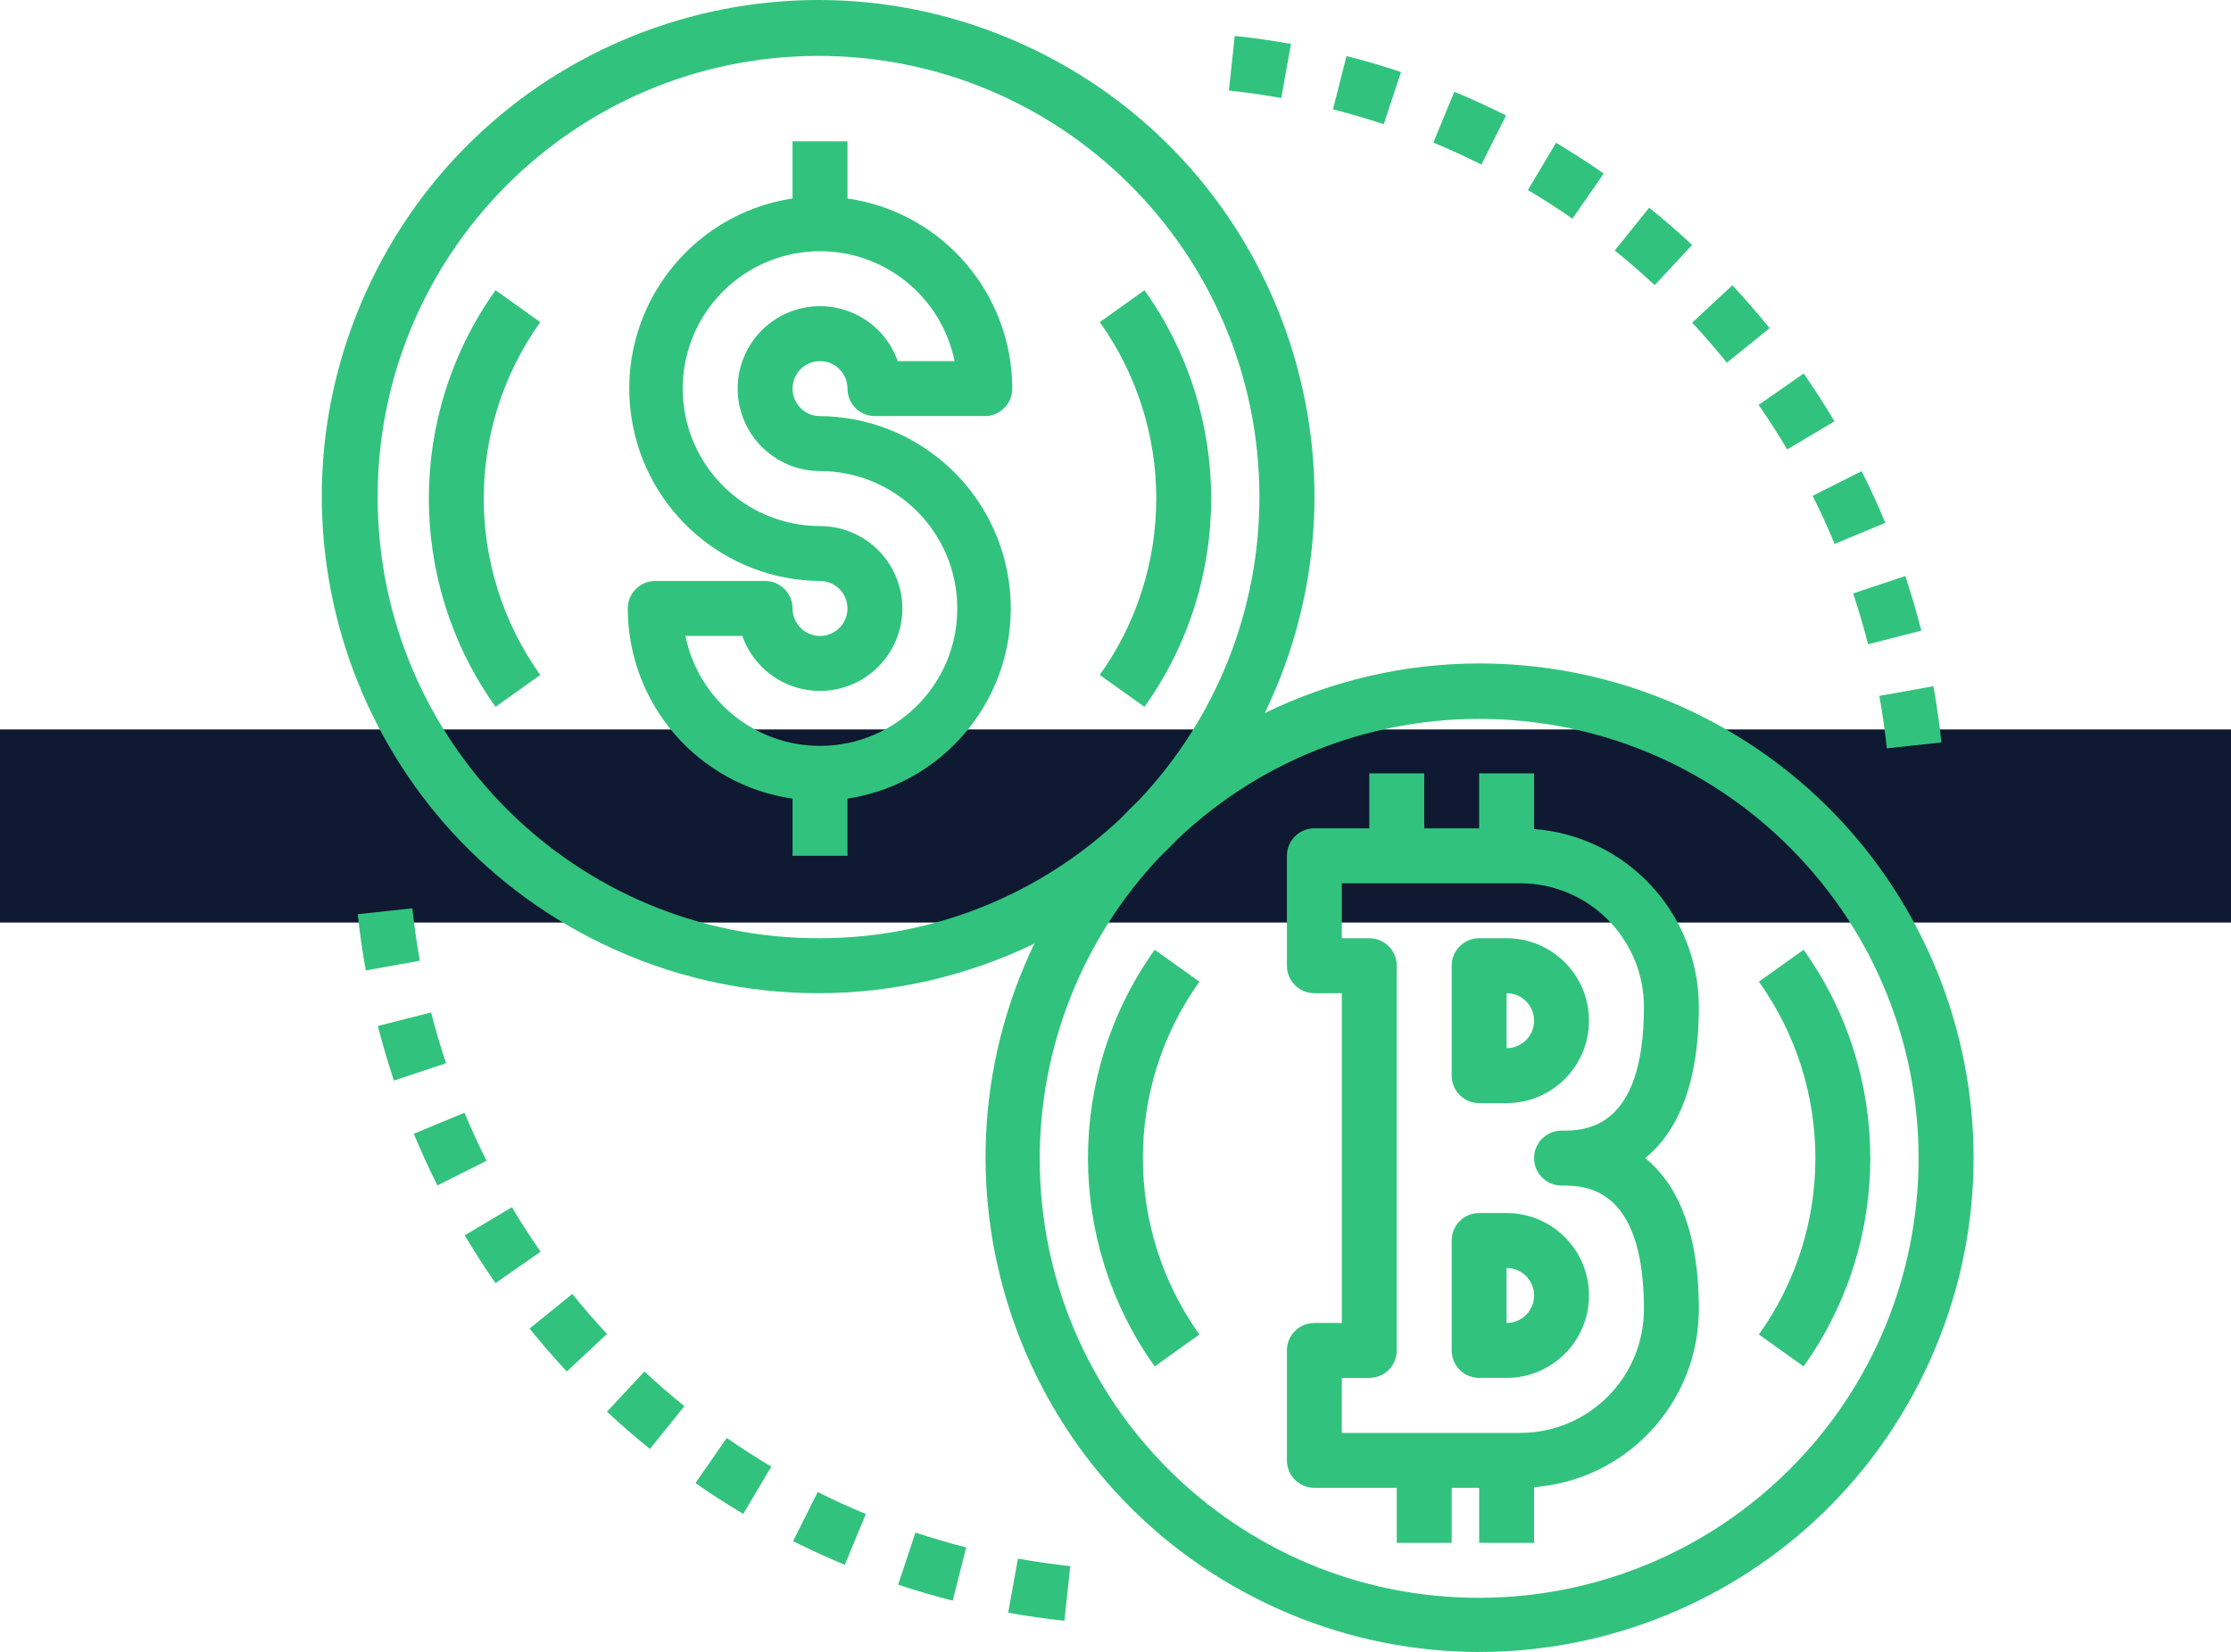 <svg width="104" height="77" viewBox="0 0 104 77" fill="none" xmlns="http://www.w3.org/2000/svg">
<rect width="104" height="9" transform="translate(0 34)" fill="url(#paint0_linear)"/>
<path d="M2.56 1.5636e-06H1.28C0.573 1.5636e-06 1.56278e-06 0.574 1.56278e-06 1.281V6.404C1.56278e-06 7.112 0.573 7.685 1.28 7.685H2.56C4.682 7.685 6.401 5.965 6.401 3.843C6.401 1.72 4.682 1.5636e-06 2.56 1.5636e-06ZM2.56 5.124V2.562C3.267 2.562 3.841 3.135 3.841 3.843C3.841 4.55 3.267 5.124 2.56 5.124Z" transform="translate(67.671 43.732)" fill="#31C37D"/>
<path d="M2.56 1.5636e-06H1.28C0.573 1.5636e-06 1.56278e-06 0.574 1.56278e-06 1.281V6.404C1.56278e-06 7.112 0.573 7.685 1.28 7.685H2.56C4.682 7.685 6.401 5.965 6.401 3.843C6.401 1.72 4.682 1.5636e-06 2.56 1.5636e-06ZM2.56 5.124V2.562C3.267 2.562 3.841 3.135 3.841 3.843C3.841 4.55 3.267 5.124 2.56 5.124Z" transform="translate(67.671 56.541)" fill="#31C37D"/>
<path d="M16.707 17.933C18.101 16.79 19.203 14.687 19.203 10.888C19.2 6.541 15.854 2.928 11.522 2.594V-8.79524e-07H8.962V2.562H6.401V-8.79524e-07H3.841V2.562H1.28C0.573 2.562 1.56278e-06 3.135 1.56278e-06 3.843V8.966C1.56278e-06 9.674 0.573 10.247 1.28 10.247H2.56V25.618H1.28C0.573 25.618 1.56278e-06 26.192 1.56278e-06 26.899V32.023C1.56278e-06 32.73 0.573 33.303 1.28 33.303H5.121V35.865H7.681V33.303H8.962V35.865H11.522V33.271C15.854 32.937 19.2 29.325 19.203 24.977C19.203 21.178 18.101 19.075 16.707 17.933ZM12.802 19.213C13.852 19.213 16.643 19.213 16.643 24.977C16.64 28.16 14.062 30.738 10.882 30.742H2.56V28.18H3.841C4.548 28.18 5.121 27.606 5.121 26.899V8.966C5.121 8.259 4.548 7.685 3.841 7.685H2.56V5.124H10.882C14.062 5.127 16.64 7.706 16.643 10.888C16.643 16.652 13.852 16.652 12.802 16.652C12.095 16.652 11.522 17.225 11.522 17.933C11.522 18.64 12.095 19.213 12.802 19.213Z" transform="translate(59.99 36.047)" fill="#31C37D"/>
<path d="M63.944 33.197C60.826 31.698 57.411 30.92 53.951 30.923C50.488 30.927 47.071 31.718 43.958 33.237C49.526 21.732 44.718 7.89 33.219 2.319C21.721 -3.252 7.886 1.559 2.318 13.063C-3.25 24.568 1.558 38.41 13.056 43.981C19.424 47.066 26.852 47.066 33.219 43.981C27.711 55.448 32.537 69.211 43.998 74.722C55.459 80.232 69.215 75.404 74.723 63.937C80.231 52.471 75.405 38.707 63.944 33.197ZM23.226 43.732C11.875 43.771 2.642 34.595 2.604 23.238C2.566 11.881 11.737 2.644 23.088 2.606C34.439 2.567 43.671 11.743 43.709 23.1C43.727 28.378 41.715 33.462 38.091 37.297C37.812 37.561 37.541 37.832 37.278 38.111C33.488 41.718 28.457 43.731 23.226 43.732ZM68.028 68.875C64.224 72.474 59.187 74.477 53.951 74.474C42.655 74.49 33.484 65.341 33.468 54.038C33.461 48.785 35.472 43.731 39.087 39.92C39.364 39.657 39.635 39.385 39.9 39.107C48.115 31.335 61.073 31.699 68.84 39.919C76.608 48.14 76.244 61.104 68.028 68.875Z" transform="translate(15)" fill="#31C37D"/>
<path d="M8.962 12.809C8.255 12.809 7.681 12.236 7.681 11.528C7.681 10.821 8.255 10.247 8.962 10.247C9.669 10.247 10.242 10.821 10.242 11.528C10.242 12.236 10.815 12.809 11.522 12.809H16.643C17.35 12.809 17.923 12.236 17.923 11.528C17.918 7.075 14.647 3.3 10.242 2.664V-2.68743e-07H7.681V2.664C2.789 3.41 -0.574 7.983 0.171 12.878C0.834 17.233 4.56 20.46 8.962 20.494C9.669 20.494 10.242 21.068 10.242 21.775C10.242 22.483 9.669 23.056 8.962 23.056C8.255 23.056 7.681 22.483 7.681 21.775C7.681 21.068 7.108 20.494 6.401 20.494H1.28C0.573 20.494 3.41859e-07 21.068 3.41859e-07 21.775C0.005 26.229 3.276 30.003 7.681 30.639V33.303H10.242V30.639C15.135 29.894 18.497 25.32 17.752 20.425C17.089 16.071 13.364 12.843 8.962 12.809ZM8.959 28.18C5.918 28.179 3.297 26.038 2.688 23.056H5.339C6.046 25.057 8.24 26.106 10.24 25.398C12.239 24.691 13.288 22.495 12.581 20.494C12.038 18.96 10.588 17.933 8.961 17.933C5.426 17.932 2.561 15.064 2.562 11.527C2.562 7.99 5.429 5.123 8.964 5.124C12.005 5.124 14.626 7.266 15.235 10.247H12.585C11.877 8.246 9.683 7.198 7.683 7.905C5.683 8.613 4.635 10.808 5.343 12.809C5.885 14.344 7.335 15.37 8.962 15.371C12.497 15.372 15.362 18.239 15.361 21.777C15.361 25.314 12.494 28.181 8.959 28.18Z" transform="translate(29.264 6.586)" fill="#31C37D"/>
<path d="M2.084 -7.81799e-08L1.75813e-07 1.488C3.512 6.407 3.512 13.014 1.75813e-07 17.933L2.084 19.421C6.231 13.612 6.231 5.809 2.084 -7.81799e-08Z" transform="translate(51.266 13.527)" fill="#31C37D"/>
<path d="M5.194 1.488L3.11 -7.81799e-08C-1.037 5.809 -1.037 13.612 3.11 19.421L5.194 17.933C1.682 13.014 1.682 6.407 5.194 1.488Z" transform="translate(19.991 13.527)" fill="#31C37D"/>
<path d="M2.084 -7.81799e-08L-2.26604e-06 1.488C3.512 6.407 3.512 13.014 -2.26604e-06 17.933L2.084 19.421C6.231 13.612 6.231 5.809 2.084 -7.81799e-08Z" transform="translate(81.992 44.269)" fill="#31C37D"/>
<path d="M5.194 1.488L3.11 -7.81799e-08C-1.037 5.809 -1.037 13.612 3.11 19.421L5.194 17.933C1.682 13.014 1.682 6.407 5.194 1.488Z" transform="translate(50.717 44.269)" fill="#31C37D"/>
<path d="M2.365 3.1272e-07L-3.41859e-08 0.982C0.338 1.797 0.709 2.607 1.102 3.391L3.391 2.238C3.025 1.511 2.678 0.757 2.365 3.1272e-07Z" transform="translate(19.289 51.865)" fill="#31C37D"/>
<path d="M2.545 1.36815e-06L-4.51742e-08 0.275C0.093 1.153 0.22 2.034 0.375 2.897L2.896 2.444C2.75 1.64 2.633 0.818 2.545 1.36815e-06Z" transform="translate(16.676 42.336)" fill="#31C37D"/>
<path d="M2.481 -2.3454e-06L-1.46511e-07 0.631C0.218 1.485 0.47 2.341 0.748 3.177L3.18 2.366C2.916 1.588 2.688 0.793 2.481 -2.3454e-06Z" transform="translate(17.614 47.191)" fill="#31C37D"/>
<path d="M1.992 1.87632e-06L6.83718e-08 1.615C0.553 2.299 1.137 2.973 1.736 3.616L3.609 1.865C3.051 1.267 2.507 0.638 1.992 1.87632e-06Z" transform="translate(24.686 60.312)" fill="#31C37D"/>
<path d="M2.199 -7.42709e-07L-9.7674e-09 1.309C0.447 2.061 0.929 2.812 1.434 3.538L3.536 2.074C3.066 1.399 2.617 0.701 2.199 -7.42709e-07Z" transform="translate(21.664 56.27)" fill="#31C37D"/>
<path d="M1.459 -1.5636e-06L1.95348e-08 2.103C0.731 2.616 1.48 3.093 2.228 3.537L3.535 1.336C2.84 0.921 2.141 0.473 1.459 -1.5636e-06Z" transform="translate(32.419 67.025)" fill="#31C37D"/>
<path d="M1.745 7.81799e-08L-3.22324e-07 1.874C0.64 2.475 1.319 3.059 2.002 3.611L3.608 1.614C2.968 1.102 2.345 0.558 1.745 7.81799e-08Z" transform="translate(28.296 63.927)" fill="#31C37D"/>
<path d="M1.147 1.40724e-06L-2.93022e-07 2.288C0.786 2.683 1.598 3.056 2.411 3.392L3.39 1.025C2.633 0.711 1.878 0.365 1.147 1.40724e-06Z" transform="translate(36.971 69.546)" fill="#31C37D"/>
<path d="M0.807 8.59979e-07L-1.05488e-06 2.431C0.836 2.709 1.691 2.96 2.543 3.175L3.174 0.694C2.381 0.492 1.585 0.259 0.807 8.59979e-07Z" transform="translate(41.867 71.433)" fill="#31C37D"/>
<path d="M0.454 -2.3454e-06L-1.09395e-06 2.522C0.854 2.676 1.736 2.801 2.622 2.896L2.895 0.35C2.069 0.26 1.247 0.143 0.454 -2.3454e-06Z" transform="translate(46.997 72.649)" fill="#31C37D"/>
<path d="M2.521 4.2999e-07L4.68835e-07 0.453C0.146 1.258 0.262 2.079 0.351 2.897L2.896 2.622C2.802 1.745 2.676 0.863 2.521 4.2999e-07Z" transform="translate(87.606 31.984)" fill="#31C37D"/>
<path d="M1.312 2.14995e-07L-1.36744e-06 2.201C0.695 2.616 1.394 3.064 2.075 3.537L3.535 1.433C2.804 0.925 2.055 0.443 1.312 2.14995e-07Z" transform="translate(71.224 6.655)" fill="#31C37D"/>
<path d="M0.979 -1.14827e-07L-2.38325e-06 2.367C0.757 2.681 1.512 3.027 2.243 3.392L3.39 1.104C2.604 0.708 1.792 0.336 0.979 -1.14827e-07Z" transform="translate(66.816 4.279)" fill="#31C37D"/>
<path d="M0.273 -7.20721e-08L2.1879e-06 2.546C0.826 2.636 1.648 2.753 2.44 2.896L2.895 0.374C2.041 0.22 1.159 0.095 0.273 -7.20721e-08Z" transform="translate(57.286 1.673)" fill="#31C37D"/>
<path d="M0.631 -1.46587e-07L-8.20462e-07 2.481C0.792 2.683 1.589 2.917 2.367 3.175L3.174 0.742C2.334 0.46 1.483 0.209 0.631 -1.46587e-07Z" transform="translate(62.137 2.615)" fill="#31C37D"/>
<path d="M1.605 2.93175e-07L1.21116e-06 1.997C0.64 2.509 1.262 3.052 1.863 3.611L3.608 1.737C2.962 1.134 2.289 0.552 1.605 2.93175e-07Z" transform="translate(75.273 9.68)" fill="#31C37D"/>
<path d="M2.102 9.77249e-08L5.86044e-07 1.464C0.47 2.139 0.919 2.837 1.337 3.538L3.537 2.229C3.089 1.477 2.607 0.726 2.102 9.77249e-08Z" transform="translate(81.978 17.41)" fill="#31C37D"/>
<path d="M2.286 1.19224e-06L-1.32837e-06 1.148C0.366 1.879 0.712 2.634 1.024 3.391L3.389 2.408C3.051 1.593 2.68 0.784 2.286 1.19224e-06Z" transform="translate(84.497 21.962)" fill="#31C37D"/>
<path d="M1.873 2.3454e-07L1.52371e-06 1.745C0.558 2.343 1.102 2.972 1.617 3.61L3.609 2.001C3.056 1.317 2.472 0.643 1.873 2.3454e-07Z" transform="translate(78.882 13.296)" fill="#31C37D"/>
<path d="M2.43 1.1727e-06L8.98601e-07 0.811C0.256 1.588 0.493 2.384 0.695 3.178L3.178 2.545C2.96 1.692 2.708 0.835 2.43 1.1727e-06Z" transform="translate(86.387 26.85)" fill="#31C37D"/>
<defs>
<linearGradient id="paint0_linear" x2="1" gradientUnits="userSpaceOnUse" gradientTransform="translate(104) scale(104 9) rotate(90)">
<stop stop-color="#0F1931"/>
<stop offset="1" stop-color="#0F1931"/>
</linearGradient>
</defs>
</svg>
